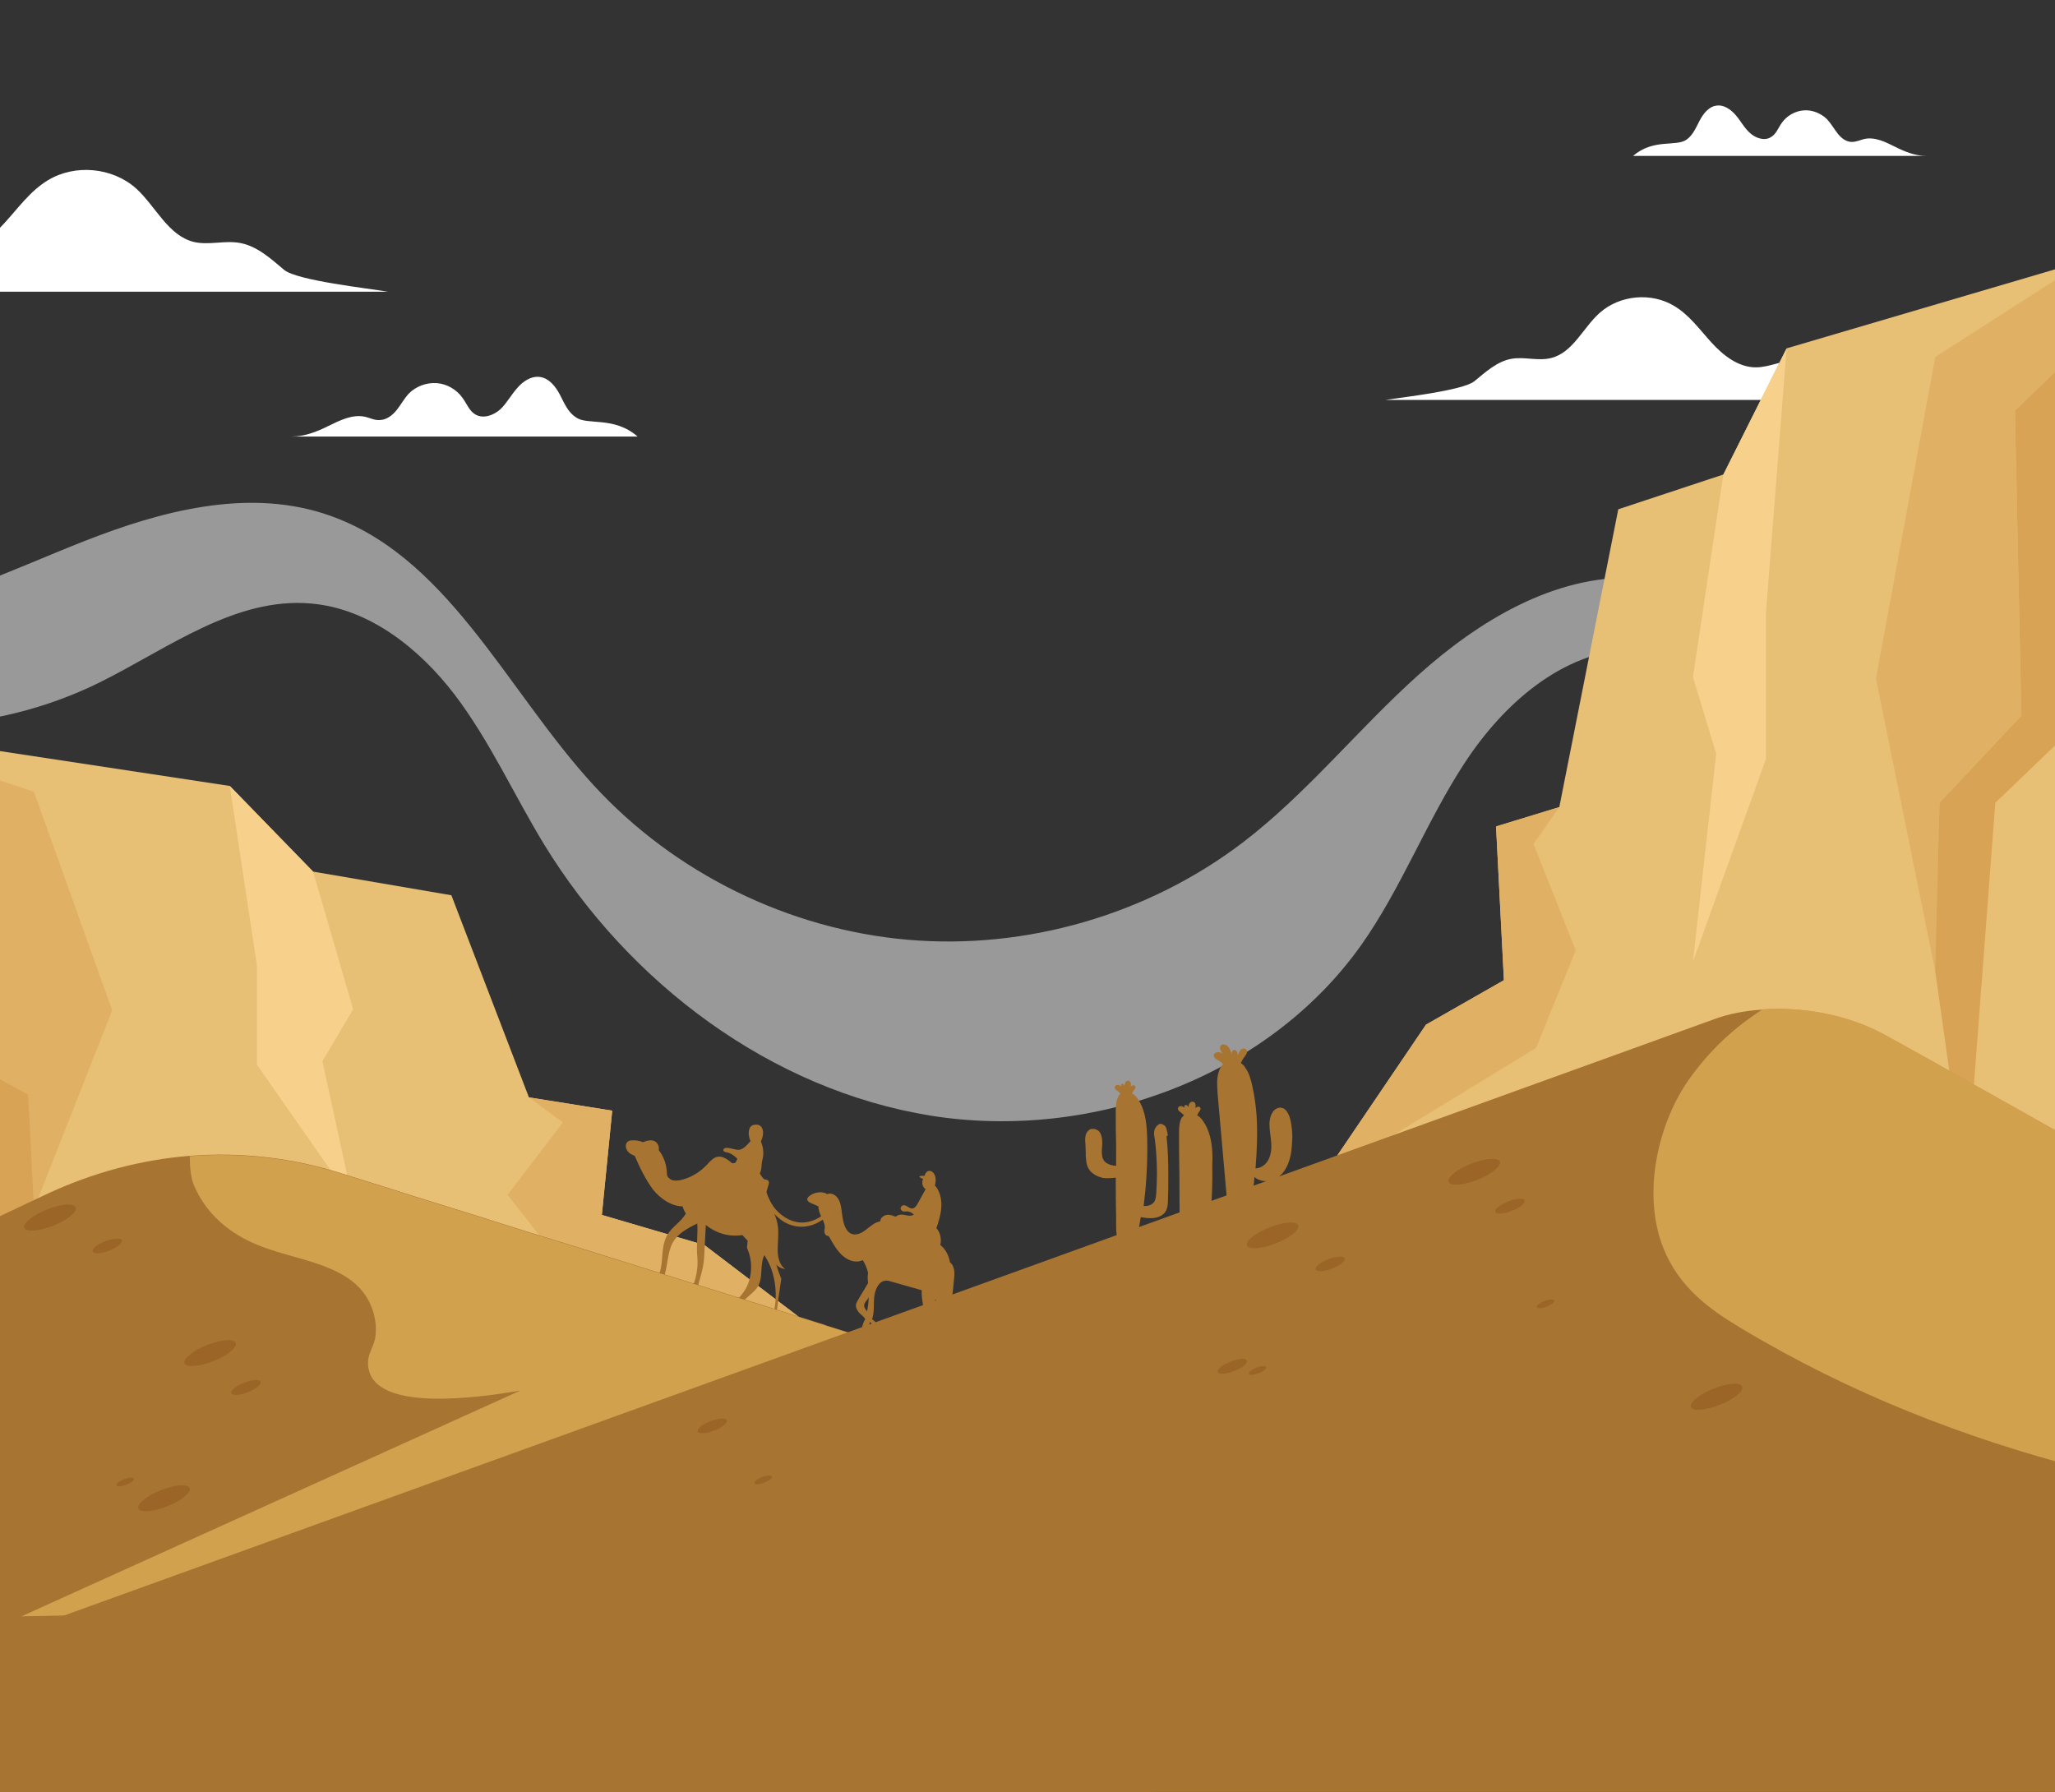 <svg width="414" height="361" viewBox="0 0 414 361" fill="none" xmlns="http://www.w3.org/2000/svg">
<rect x="0" y="0" width="414" height="361" fill="#333333" stroke="none"/>
<g clip-path="url(#clip0_3103_42613)">
<g opacity="0.5">
<path d="M491.905 152.345C460.945 168.734 421.489 167.651 391.465 149.529C371.089 137.183 353.089 117.111 329.329 116.389C313.057 115.884 297.937 125.053 285.769 135.955C273.601 146.857 263.305 159.853 250.345 169.745C231.265 184.257 206.713 191.405 182.809 189.311C158.905 187.217 135.937 175.954 119.665 158.265C101.881 138.988 90.001 111.263 65.017 103.393C49.393 98.483 32.401 102.96 17.137 108.952C1.873 114.945 -13.175 122.526 -29.447 124.042C-45.791 125.558 -66.599 120.865 -73.367 105.848C-73.151 113.718 -72.863 121.66 -72.647 129.529C-44.711 147.363 -9.647 152.128 20.089 137.471C33.913 130.612 47.377 120.216 62.713 121.587C74.377 122.598 84.457 130.612 91.585 139.926C98.713 149.312 103.537 160.142 109.657 170.178C126.793 198.119 155.305 219.563 187.561 224.761C219.817 229.887 255.169 217.18 274.177 190.466C282.313 178.986 287.353 165.485 295.057 153.716C302.761 141.948 314.569 131.334 328.681 130.757C345.961 130.107 359.785 144.114 372.241 156.099C387.217 170.539 403.993 183.752 423.289 191.549C442.585 199.347 464.833 201.368 484.201 193.715C486.001 180.286 490.177 165.702 491.905 152.345Z" fill="white"/>
</g>
<path d="M78.192 58.771H-50.4C-42.84 58.771 -34.92 56.749 -28.296 53.067C-25.56 51.551 -22.896 49.601 -19.728 49.385C-16.344 49.168 -13.176 51.045 -9.792 50.973C-5.616 50.973 -2.016 48.157 0.792 45.053C3.6 42.02 6.048 38.483 9.648 36.317C15.12 32.995 22.68 33.717 27.432 37.977C31.392 41.587 33.84 47.435 39.024 48.735C42.048 49.457 45.288 48.374 48.384 48.952C51.84 49.601 54.576 52.128 57.24 54.367C59.832 56.533 74.448 58.121 78.192 58.771Z" fill="white"/>
<path d="M128.448 87.94H58.752C61.344 87.94 63.792 87.001 66.096 85.846C68.472 84.691 70.992 83.391 73.584 83.969C74.52 84.185 75.456 84.691 76.464 84.618C77.832 84.618 79.056 83.68 79.92 82.597C80.784 81.514 81.432 80.286 82.368 79.276C83.808 77.832 85.896 77.037 87.984 77.182C90 77.326 92.016 78.481 93.168 80.142C94.032 81.297 94.536 82.813 95.832 83.535C97.416 84.402 99.432 83.68 100.8 82.452C102.096 81.225 102.96 79.564 104.184 78.193C105.336 76.821 107.064 75.666 108.864 75.954C110.664 76.243 111.96 77.904 112.824 79.564C113.688 81.225 114.408 83.03 115.992 84.041C118.224 85.774 123.624 83.752 128.448 87.94Z" fill="white"/>
<path d="M466.344 113.21H407.232C409.464 113.21 411.48 112.415 413.496 111.405C415.512 110.394 417.672 109.311 419.832 109.816C420.624 110.033 421.416 110.394 422.28 110.394C423.432 110.394 424.44 109.6 425.16 108.661C425.88 107.722 426.456 106.712 427.248 105.845C428.472 104.618 430.272 103.896 432 104.04C433.728 104.185 435.384 105.123 436.392 106.567C437.112 107.578 437.544 108.878 438.624 109.455C439.92 110.249 441.72 109.6 442.8 108.589C443.952 107.578 444.672 106.134 445.68 104.979C446.688 103.824 448.128 102.813 449.64 103.102C451.152 103.318 452.232 104.762 452.952 106.134C453.672 107.506 454.32 109.094 455.616 109.961C457.704 111.332 462.312 109.6 466.344 113.21Z" fill="white"/>
<path d="M279.072 80.575H388.152C381.744 80.575 374.976 78.842 369.432 75.738C367.128 74.438 364.824 72.778 362.16 72.633C359.28 72.417 356.616 74.005 353.736 74.005C350.208 74.005 347.184 71.622 344.808 69.023C342.432 66.424 340.344 63.464 337.32 61.659C332.712 58.843 326.304 59.421 322.272 63.031C318.888 66.063 316.872 71.045 312.48 72.128C309.888 72.778 307.152 71.839 304.56 72.272C301.608 72.778 299.304 74.944 297 76.821C294.624 78.698 282.24 80.07 279.072 80.575Z" fill="white"/>
<path d="M329 31.407H388.112C385.88 31.407 383.864 30.613 381.848 29.602C379.832 28.591 377.672 27.508 375.512 28.014C374.72 28.23 373.928 28.591 373.064 28.591C371.912 28.591 370.904 27.797 370.184 26.858C369.464 25.92 368.888 24.909 368.096 24.043C366.872 22.815 365.072 22.093 363.344 22.238C361.616 22.382 359.96 23.321 358.952 24.765C358.232 25.775 357.8 27.075 356.72 27.653C355.424 28.447 353.624 27.797 352.544 26.786C351.392 25.775 350.672 24.331 349.664 23.176C348.656 22.021 347.216 21.01 345.704 21.299C344.192 21.516 343.112 22.96 342.392 24.331C341.672 25.703 341.024 27.292 339.728 28.158C337.64 29.602 333.104 27.869 329 31.407Z" fill="white"/>
<path d="M473.834 244.469V262.88L266.186 237.538L287.282 206.42L302.978 197.467L301.394 166.493L314.138 162.594L326.018 102.596L347.186 95.593L359.93 70.178L420.266 52.417L430.346 59.132L427.97 80.142L436.97 89.6L443.594 152.775L455.402 167.287L450.074 200.716L473.834 244.469Z" fill="#E8C075"/>
<path d="M420.266 52.417L430.346 59.132L405.938 82.741L407.234 144.183L390.746 161.728V199.994L377.93 136.675L389.882 71.911L420.266 52.417Z" fill="#E0B165"/>
<path d="M430.345 59.132L427.969 80.142L415.441 85.99L420.265 144.183L401.977 161.728L396.073 239.56L389.881 195.734L390.745 161.728L407.233 144.183L405.937 82.741L430.345 59.132Z" fill="#D8A355"/>
<path d="M347.186 95.593L341.066 136.386L345.746 151.837L341.066 193.713L355.754 152.92V123.534L359.93 70.178L347.186 95.593Z" fill="#F7D08B"/>
<path d="M314.138 162.594L308.954 170.031L317.45 191.474L309.458 211.113L266.186 237.538L287.282 206.42L302.978 197.467L301.394 166.493L314.138 162.594Z" fill="#E0B165"/>
<path d="M-103.68 276.67V289.161L169.704 271.977L141.912 250.823L121.248 244.758L123.336 223.748L106.56 221.076L90.936 180.356L63.072 175.59L46.296 158.335L-33.192 146.277L-46.44 150.898L-43.272 165.121L-55.152 171.547L-63.864 214.434L-79.416 224.253L-72.36 246.996L-103.68 276.67Z" fill="#E8C075"/>
<path d="M-33.191 146.277L-46.44 150.898L-14.328 166.854L-16.055 208.586L5.689 220.499V246.491L22.608 203.532L6.841 159.49L-33.191 146.277Z" fill="#E0B165"/>
<path d="M-46.44 150.898L-43.272 165.121L-26.784 169.092L-33.191 208.586L-9.143 220.499L-1.295 273.349L6.841 243.603L5.689 220.499L-16.055 208.586L-14.327 166.854L-46.44 150.898Z" fill="#D8A355"/>
<path d="M63.073 175.59L71.137 203.315L64.945 213.784L71.137 242.231L51.769 214.506V194.579L46.297 158.335L63.073 175.59Z" fill="#F7D08B"/>
<path d="M106.56 221.076L113.4 226.13L102.24 240.715L112.752 254.072L169.704 271.977L141.912 250.823L121.248 244.758L123.336 223.748L106.56 221.076Z" fill="#E0B165"/>
<path d="M260.353 229.018C260.353 227.935 260.209 226.78 259.993 225.697C259.777 224.759 259.345 223.748 258.625 223.315C258.553 223.242 258.481 223.242 258.409 223.242C258.337 223.242 258.265 223.242 258.193 223.17C257.977 223.098 257.833 223.17 257.617 223.17C257.545 223.17 257.473 223.17 257.401 223.242C257.113 223.315 256.825 223.531 256.609 223.748C256.537 223.82 256.465 223.892 256.465 223.964C256.393 224.037 256.321 224.109 256.321 224.181C256.177 224.398 256.033 224.686 255.961 224.975C255.817 225.481 255.745 225.986 255.745 226.491C255.745 227.791 256.033 229.018 256.105 230.318C256.177 231.618 256.033 232.917 255.313 234C255.169 234.217 254.953 234.433 254.737 234.65C254.233 235.083 253.585 235.372 252.937 235.372C253.225 231.834 253.369 228.296 253.153 224.759C253.009 222.737 252.721 220.715 252.289 218.766C252.001 217.466 251.641 216.095 250.849 215.084C250.849 215.012 250.777 215.012 250.777 214.939C250.705 214.867 250.705 214.795 250.633 214.723C250.417 214.506 250.201 214.29 249.985 214.145C250.201 213.712 250.417 213.279 250.705 212.918C250.849 212.701 250.993 212.557 251.137 212.268C251.209 212.051 251.281 211.763 251.137 211.546C250.993 211.257 250.633 211.185 250.345 211.257C250.057 211.329 249.841 211.546 249.697 211.835C249.553 212.124 249.409 212.412 249.337 212.701C249.337 212.412 249.337 212.124 249.193 211.835C249.049 211.618 248.761 211.402 248.473 211.546C248.329 211.618 248.257 211.763 248.185 211.907C248.185 212.051 248.113 212.196 248.185 212.412C248.041 212.051 247.897 211.69 247.753 211.329C247.537 210.968 247.321 210.68 246.961 210.535C246.673 210.391 246.313 210.319 246.025 210.535C245.809 210.68 245.737 211.041 245.809 211.329C245.881 211.618 246.025 211.835 246.169 212.051C246.313 212.268 246.529 212.485 246.673 212.701C246.385 212.196 245.809 211.907 245.305 211.979C245.017 211.979 244.729 212.124 244.585 212.34C244.441 212.629 244.585 212.918 244.729 213.134C244.945 213.351 245.161 213.495 245.449 213.64C245.809 213.856 246.097 214.073 246.385 214.362C246.241 214.506 246.097 214.723 245.953 214.939C245.665 215.373 245.521 215.95 245.377 216.456C245.089 217.755 245.233 219.055 245.305 220.427C245.665 224.47 246.025 228.585 246.385 232.628C246.673 235.877 246.961 239.126 247.249 242.448C247.465 242.448 247.609 242.52 247.753 242.52C247.825 242.52 247.897 242.52 247.969 242.52C248.257 242.592 248.545 242.664 248.833 242.736C248.905 242.736 248.977 242.736 249.049 242.809C249.481 242.881 249.841 243.025 250.273 243.17C250.345 243.17 250.417 243.17 250.489 243.242C250.705 243.314 250.993 243.386 251.281 243.386C251.353 243.386 251.425 243.386 251.497 243.458C251.641 243.458 251.857 243.531 252.001 243.531C252.217 241.653 252.433 239.848 252.649 237.971C252.649 237.682 252.721 237.394 252.721 237.105C254.161 238.404 256.537 238.116 257.905 236.816C258.265 236.527 258.553 236.166 258.841 235.733C259.633 234.506 260.065 232.917 260.209 231.401C260.281 230.39 260.353 229.668 260.353 229.018Z" fill="#A87431"/>
<path d="M235.224 228.441C235.152 228.008 235.08 227.647 234.936 227.213C234.864 226.997 234.72 226.852 234.576 226.708C234.576 226.708 234.504 226.636 234.432 226.636C234.288 226.564 234.144 226.491 234 226.419C233.928 226.419 233.856 226.419 233.784 226.419H233.712C233.568 226.419 233.496 226.491 233.352 226.564L233.28 226.636C232.992 226.852 232.776 227.141 232.632 227.502C232.416 228.08 232.488 228.802 232.632 229.379C232.776 230.318 232.848 231.257 232.92 232.195C233.136 235.011 233.136 237.755 232.92 240.57C232.92 240.787 232.848 241.004 232.848 241.22C232.776 241.581 232.704 241.87 232.488 242.159C232.128 242.664 231.408 242.953 230.76 242.953C230.616 242.953 230.544 242.953 230.4 242.953C230.544 241.87 230.616 240.787 230.76 239.704C231.048 236.383 231.192 232.989 231.12 229.668C231.048 226.925 230.904 224.037 229.392 221.654C229.176 221.293 228.96 221.004 228.672 220.715C228.6 220.643 228.456 220.499 228.312 220.427C228.24 220.427 228.24 220.354 228.168 220.354C228.168 220.354 228.096 220.354 228.096 220.282C228.168 219.993 228.312 219.777 228.528 219.488C228.672 219.344 228.816 219.127 228.744 218.91C228.672 218.694 228.456 218.622 228.312 218.622C228.168 218.622 227.952 218.766 227.808 218.91C227.808 218.694 227.88 218.405 227.808 218.188C227.736 217.972 227.52 217.755 227.304 217.683C227.088 217.683 226.872 217.827 226.728 218.044C226.584 218.261 226.584 218.477 226.512 218.766C226.44 218.622 226.368 218.477 226.296 218.405C226.152 218.333 226.008 218.333 225.936 218.405C225.864 218.477 225.864 218.549 225.864 218.694C225.864 218.766 225.864 218.838 225.936 218.91C225.792 218.766 225.648 218.694 225.432 218.622C225.216 218.549 225.072 218.549 224.856 218.622C224.712 218.694 224.568 218.91 224.568 219.055C224.568 219.199 224.64 219.344 224.784 219.488C224.856 219.56 225 219.705 225.144 219.777C225.36 219.921 225.576 220.138 225.72 220.354C225.648 220.427 225.504 220.571 225.432 220.643C225.36 220.715 225.36 220.715 225.36 220.788C224.928 221.51 224.784 222.593 224.784 223.531C224.784 226.058 224.784 228.657 224.856 231.184C224.856 232.412 224.856 233.639 224.856 234.867C224.568 234.867 224.28 234.794 223.992 234.722C223.848 234.722 223.632 234.65 223.488 234.578C223.128 234.433 222.84 234.289 222.552 234C222.048 233.423 221.976 232.701 221.976 231.906C221.976 231.257 222.12 230.607 222.048 229.957C222.048 229.524 221.976 229.091 221.832 228.657C221.76 228.441 221.688 228.296 221.544 228.08C221.472 227.935 221.328 227.863 221.184 227.719C221.112 227.719 221.112 227.647 221.04 227.647C220.896 227.574 220.68 227.502 220.536 227.43C220.464 227.43 220.464 227.43 220.392 227.43C220.248 227.43 220.104 227.43 219.96 227.43H219.888C219.888 227.43 219.888 227.43 219.816 227.43C219.6 227.502 219.456 227.574 219.312 227.719C219.24 227.791 219.24 227.791 219.168 227.863C218.952 228.08 218.808 228.369 218.736 228.657C218.592 229.163 218.592 229.74 218.664 230.318C218.664 230.896 218.736 231.545 218.736 232.123C218.736 232.34 218.736 232.556 218.736 232.773C218.808 233.639 218.808 234.506 219.24 235.3C219.384 235.589 219.528 235.805 219.744 236.022C220.32 236.599 221.112 237.033 221.976 237.249C222.84 237.466 223.848 237.321 224.784 237.249C224.784 239.921 224.784 242.592 224.856 245.191V247.141C224.856 252.027 227.736 255.911 227.304 251.282L227.448 249.606C228.312 251.641 227.16 249.161 227.52 249.233L228.024 249.606C228.24 249.678 227.411 248.23 227.627 248.302L228.6 249.049C228.744 249.122 228.041 248.043 228.185 248.116L228.37 247.935C228.586 248.007 228.384 247.863 228.6 247.935H228.672C228.888 248.007 229.104 248.079 229.32 248.151C229.464 247.141 229.68 246.13 229.824 245.191C230.472 245.336 231.192 245.408 231.84 245.408C232.992 245.408 234.144 245.047 234.792 244.108C235.224 243.386 235.296 242.52 235.296 241.653C235.368 240.065 235.368 238.404 235.368 236.816C235.368 234.145 235.296 231.473 235.008 228.874C235.296 228.874 235.296 228.657 235.224 228.441Z" fill="#A87431"/>
<path d="M242.568 226.13C242.352 225.769 242.064 225.408 241.776 225.12C241.632 224.975 241.56 224.903 241.416 224.831C241.344 224.831 241.345 224.759 241.273 224.759C241.273 224.759 241.2 224.759 241.2 224.686C241.344 224.398 241.417 224.109 241.633 223.892C241.777 223.676 241.92 223.531 241.848 223.242C241.776 223.026 241.561 222.881 241.345 222.954C241.129 222.954 240.984 223.098 240.84 223.242C240.84 222.954 240.912 222.737 240.84 222.448C240.768 222.159 240.553 221.943 240.265 221.943C239.977 221.943 239.76 222.087 239.616 222.304C239.472 222.52 239.472 222.809 239.4 223.026C239.328 222.881 239.257 222.737 239.113 222.665C238.969 222.593 238.824 222.593 238.68 222.665C238.608 222.737 238.608 222.809 238.608 222.954C238.608 223.026 238.608 223.098 238.68 223.17C238.536 223.026 238.32 222.954 238.176 222.881C237.96 222.809 237.744 222.809 237.6 222.881C237.384 222.954 237.312 223.17 237.312 223.387C237.312 223.531 237.384 223.676 237.528 223.82C237.672 223.964 237.816 224.037 237.888 224.109C238.104 224.253 238.32 224.47 238.536 224.686C238.464 224.759 238.32 224.903 238.248 224.975C238.176 225.047 238.177 225.047 238.105 225.12C237.601 225.914 237.528 227.069 237.528 228.08C237.528 230.823 237.528 233.567 237.6 236.311C237.6 241.365 237.673 246.346 237.673 251.4V253.422C237.889 253.422 238.105 253.494 238.393 253.494C238.465 253.494 238.464 253.494 238.536 253.494C238.968 253.566 239.328 253.639 239.76 253.711H239.833C240.049 253.783 240.337 253.855 240.553 253.855C240.625 253.855 240.625 253.855 240.625 253.855C240.769 253.927 240.912 253.927 241.128 254H241.2C241.416 254.072 241.632 254.144 241.848 254.216C241.848 254.216 241.92 254.216 241.92 254.288C242.136 254.361 242.424 254.433 242.64 254.577C243.216 251.545 243.577 248.44 243.865 245.336C244.153 241.798 244.297 238.188 244.225 234.578C244.369 231.762 244.152 228.657 242.568 226.13Z" fill="#A87431"/>
<path d="M127.872 232.845C127.512 232.701 127.152 232.556 126.864 232.34C126.576 232.123 126.288 231.762 126.144 231.329C126 230.896 126.072 230.39 126.36 230.101C126.576 229.813 126.936 229.74 127.296 229.74C128.088 229.668 128.808 229.813 129.528 230.101C129.96 229.957 130.464 229.74 130.896 229.74C131.4 229.668 131.904 229.813 132.264 230.174C132.624 230.535 132.84 231.112 132.696 231.69C133.704 232.917 134.352 234.722 134.352 236.455C134.352 237.105 134.928 237.538 135.432 237.755C135.936 237.899 136.512 237.827 137.016 237.755C139.032 237.321 140.904 236.238 142.416 234.65C142.992 234 143.64 233.278 144.432 233.062C145.512 232.773 146.592 233.567 147.528 234.361C147.744 234.361 147.96 234.289 148.176 234.217C148.32 233.928 148.464 233.711 148.536 233.423C147.888 232.773 147.168 232.267 146.304 232.123C146.016 232.051 145.728 231.979 145.728 231.69C145.728 231.401 146.016 231.257 146.304 231.257C147.24 231.184 148.176 231.762 149.04 231.618C149.904 231.401 150.552 230.607 151.2 229.885C150.984 229.379 150.84 228.874 150.84 228.296C150.84 227.719 150.984 227.141 151.344 226.852C151.632 226.636 151.992 226.564 152.352 226.564C152.64 226.564 153 226.636 153.216 226.852C153.576 227.141 153.792 227.791 153.72 228.369C153.72 228.946 153.504 229.452 153.288 229.957C153.792 231.112 153.936 232.484 153.576 233.711C153.36 234.578 153.504 235.589 153.072 236.383C153.288 236.816 153.648 237.321 154.008 237.61C154.152 237.61 154.368 237.61 154.512 237.682C154.656 237.755 154.8 237.827 154.872 238.043C154.944 238.26 154.872 238.549 154.8 238.765C154.584 239.487 154.368 240.282 154.152 241.004C155.304 242.881 156.528 245.047 156.744 247.357C156.888 248.801 156.672 250.317 156.672 251.834C156.672 253.35 157.104 254.938 158.184 255.66C157.536 255.588 156.816 255.299 156.384 254.722C156.672 255.732 157.032 256.671 157.392 257.61C156.96 260.425 156.6 263.241 156.24 266.129C155.952 266.057 155.664 266.057 155.376 265.985C156.672 262.591 156.528 258.548 155.232 255.227C154.872 254.361 154.44 253.566 154.008 252.844C153.072 254.577 153.72 257.032 152.856 258.837C152.496 259.631 151.848 260.209 151.2 260.786C150.12 261.725 149.04 262.664 147.96 263.602C147.528 263.458 147.096 263.458 146.664 263.241C148.032 262.447 149.256 261.22 150.192 259.703C151.56 257.321 151.704 253.927 150.48 251.4C150.552 250.895 150.552 250.39 150.624 249.956C150.264 249.595 149.904 249.162 149.544 248.801C147.024 249.234 144.36 248.512 142.2 246.78C142.056 248.946 141.984 251.256 141.84 253.494C141.696 255.877 140.76 258.115 140.256 260.498C139.608 260.209 139.032 259.992 138.384 259.776C138.816 259.703 139.248 259.415 139.536 258.981C139.824 258.548 139.968 258.043 140.112 257.537C140.472 256.093 140.616 254.577 140.472 253.061C140.256 250.895 140.616 248.657 140.472 246.491C139.536 246.924 138.6 247.429 137.736 248.007C136.872 248.585 136.08 249.379 135.504 250.39C134.352 252.556 134.568 255.299 133.632 257.61C132.984 257.971 132.264 258.332 131.616 258.62C132.768 257.61 133.2 255.66 133.344 253.927C133.488 252.195 133.56 250.39 134.352 248.946C135.288 247.141 137.16 246.274 138.168 244.469C137.88 244.036 137.664 243.531 137.52 243.025C135.288 243.025 133.056 241.509 131.544 239.632C130.104 237.682 128.88 235.228 127.872 232.845Z" fill="#A87431"/>
<path d="M191.736 263.313C191.736 261.508 192.024 259.776 192.168 258.043C192.24 257.393 192.312 256.671 192.24 256.021C192.168 255.371 191.88 254.649 191.376 254.288C191.16 252.917 190.44 251.545 189.432 250.823C189.72 249.668 189.432 248.224 188.64 247.429C189.144 245.985 189.576 244.541 189.648 243.025C189.72 241.509 189.288 239.776 188.352 238.838C188.496 238.26 188.568 237.61 188.424 237.033C188.28 236.455 187.848 235.95 187.344 235.877C186.84 235.805 186.408 236.238 186.264 236.888C185.904 236.816 185.544 236.888 185.184 236.96C185.328 237.249 185.688 237.466 185.976 237.466C185.616 238.188 185.832 239.199 186.48 239.56C185.976 240.498 185.472 241.365 184.968 242.303C184.68 242.881 184.248 243.458 183.744 243.458C183.456 243.458 183.168 243.314 182.88 243.097C182.592 242.953 182.304 242.736 182.016 242.809C181.728 242.809 181.44 243.097 181.44 243.458C181.44 243.747 181.728 243.964 181.944 244.036C182.16 244.108 182.448 244.036 182.664 244.036C183.168 244.036 183.672 244.253 184.104 244.686C183.528 245.047 182.88 244.902 182.232 244.758C181.584 244.614 180.936 244.686 180.432 245.119C179.856 244.902 179.208 244.614 178.632 244.758C178.056 244.83 177.336 245.336 177.336 246.058C176.256 246.202 175.32 247.068 174.384 247.79C173.448 248.512 172.296 249.018 171.288 248.44C170.424 247.935 169.992 246.707 169.776 245.48C169.56 244.325 169.56 243.097 169.128 242.014C168.696 240.931 167.616 240.137 166.68 240.57C165.6 239.921 164.088 240.137 163.08 240.931C162.864 241.076 162.576 241.365 162.648 241.726C162.72 242.014 163.008 242.159 163.224 242.303C163.8 242.52 164.304 242.809 164.88 243.025C164.88 243.892 165.24 244.686 165.6 245.408C165.96 246.13 166.32 246.996 166.104 247.718C166.032 248.007 166.104 248.368 166.248 248.657C166.392 248.873 166.68 249.018 166.968 249.018C167.76 250.462 168.624 251.978 169.776 252.989C170.928 254 172.512 254.505 173.808 253.855C174.312 254.649 174.672 255.516 174.888 256.454C174.744 257.104 174.816 257.826 174.888 258.476C174.24 259.631 173.52 260.714 172.872 261.869C172.728 262.158 172.512 262.447 172.44 262.808C172.368 263.458 172.728 264.035 173.088 264.469C173.52 264.902 174.024 265.191 174.312 265.768C174.024 266.201 173.808 266.779 173.664 267.357C173.52 267.934 173.448 268.512 173.16 269.017C172.944 269.45 172.512 269.739 172.152 269.811C172.44 269.884 172.656 270.172 172.872 270.317C173.16 270.533 173.592 270.678 173.808 270.461C173.952 270.317 174.024 270.172 174.096 269.956C174.528 268.728 174.888 267.501 175.32 266.274C176.04 267.284 176.472 268.656 176.472 270.028C176.832 269.234 177.192 268.512 177.552 267.79C177.048 266.996 176.4 266.274 175.68 265.768C176.184 264.469 175.968 262.808 176.112 261.364C176.256 259.92 176.904 258.332 178.128 258.043C178.632 257.898 179.136 258.043 179.568 258.187C181.584 258.765 183.672 259.342 185.688 259.92C185.544 262.158 186.552 264.396 186.192 266.562C185.904 268.079 185.04 269.378 183.96 270.245C182.88 271.183 181.656 271.761 180.504 272.266C181.08 272.411 181.728 272.699 182.304 272.844C185.688 270.678 188.064 266.346 188.424 261.797C190.152 263.313 191.16 265.985 191.088 268.584C191.016 271.183 189.864 273.71 188.064 275.154C188.496 275.299 189.288 275.226 189.72 275.371C191.16 273.421 192.384 270.75 192.888 268.223C192.096 266.923 191.736 265.118 191.736 263.313ZM174.096 263.169C174.024 262.808 174.24 262.447 174.456 262.158C174.672 261.869 174.888 261.653 175.032 261.292C174.96 262.303 174.888 263.241 174.672 264.18C174.528 263.963 174.168 263.602 174.096 263.169Z" fill="#A87431"/>
<path d="M167.545 242.881C166.177 244.902 164.089 246.13 161.929 246.274C159.841 246.419 157.753 245.336 156.241 243.603C155.377 242.592 154.801 241.365 154.369 240.065C154.225 239.56 153.649 239.848 153.721 240.354C154.441 242.881 156.025 245.047 158.041 246.202C160.201 247.429 162.649 247.429 164.809 246.274C166.033 245.624 167.113 244.686 167.977 243.458C168.265 243.025 167.761 242.52 167.545 242.881Z" fill="#A87431"/>
<path d="M232.633 287.5V365.26H-206.207V342.372L9.217 240.643C18.577 236.238 28.369 233.639 38.233 232.845C48.457 232.051 58.825 233.206 68.833 236.383C72.073 237.394 75.457 238.477 78.985 239.56C79.849 239.848 80.785 240.137 81.649 240.426C82.369 240.643 83.017 240.859 83.737 241.076C84.457 241.292 85.105 241.509 85.825 241.726C89.569 242.881 93.457 244.108 97.417 245.336C98.065 245.552 98.785 245.769 99.433 245.985C104.185 247.502 109.081 249.018 114.049 250.534C114.697 250.751 115.273 250.895 115.921 251.112C129.601 255.371 143.785 259.848 157.393 264.108C158.473 264.469 159.481 264.757 160.489 265.118C162.073 265.624 163.585 266.057 165.097 266.562C165.601 266.707 166.105 266.851 166.609 267.068C171.721 268.656 176.689 270.245 181.441 271.689C182.377 271.977 183.313 272.266 184.321 272.555C185.185 272.844 186.049 273.06 186.841 273.349C187.633 273.566 188.497 273.855 189.289 274.143C189.937 274.36 190.513 274.504 191.089 274.721C192.025 275.01 192.889 275.299 193.825 275.587C194.257 275.732 194.689 275.876 195.121 276.021C195.841 276.237 196.561 276.454 197.281 276.67C197.569 276.743 197.857 276.887 198.145 276.959C198.721 277.176 199.297 277.32 199.873 277.465C201.241 277.898 202.609 278.331 203.977 278.764C204.337 278.909 204.697 278.981 205.057 279.125C206.353 279.558 207.649 279.919 208.945 280.353C209.305 280.497 209.665 280.569 210.025 280.714C211.249 281.075 212.473 281.508 213.625 281.797C213.985 281.941 214.345 282.013 214.705 282.158C215.353 282.374 216.001 282.519 216.649 282.735C216.937 282.807 217.225 282.952 217.513 283.024C218.305 283.241 219.097 283.529 219.889 283.746C220.105 283.818 220.249 283.89 220.465 283.89C220.681 283.963 220.825 284.035 221.041 284.035C221.545 284.179 222.121 284.324 222.553 284.54C223.633 284.829 224.569 285.19 225.505 285.407C225.937 285.551 226.369 285.695 226.801 285.768C227.089 285.84 227.305 285.912 227.593 285.984C227.809 286.056 228.025 286.129 228.241 286.201C228.745 286.345 229.177 286.49 229.609 286.634C229.825 286.706 229.969 286.778 230.185 286.778C230.329 286.851 230.473 286.851 230.617 286.923C230.761 286.995 230.977 286.995 231.121 287.067H231.193C231.337 287.139 231.481 287.139 231.553 287.212C232.129 287.356 232.489 287.428 232.633 287.5Z" fill="#A87431"/>
<path d="M232.632 290.749V321.001L4.32 325.622L104.832 280.136C95.976 281.652 76.608 284.251 74.376 276.237C73.512 273.133 75.24 271.761 75.6 269.45C76.104 266.201 75.024 262.808 73.296 260.498C71.568 258.187 69.264 256.815 67.032 255.805C62.064 253.566 56.808 252.844 51.768 250.751C46.728 248.657 41.76 245.047 39.096 238.838C38.448 237.394 38.232 235.083 38.232 232.917C48.456 232.123 58.824 233.278 68.832 236.455C72.072 237.466 75.456 238.549 78.984 239.632C79.848 239.921 80.784 240.209 81.648 240.498C82.368 240.715 83.016 240.931 83.736 241.148C84.456 241.365 85.104 241.581 85.824 241.798C89.568 242.953 93.456 244.18 97.416 245.408C98.064 245.624 98.784 245.841 99.432 246.058C104.184 247.574 109.08 249.09 114.048 250.606C114.696 250.823 115.272 250.967 115.92 251.184C129.6 255.444 143.784 259.92 157.392 264.18C158.472 264.541 159.48 264.83 160.488 265.191C162.072 265.696 163.584 266.129 165.096 266.635C165.6 266.779 166.104 266.923 166.608 267.14C171.72 268.728 176.688 270.317 181.44 271.761C182.376 272.05 183.312 272.338 184.32 272.627C185.184 272.916 186.048 273.133 186.84 273.421C187.632 273.638 188.496 273.927 189.288 274.216C189.864 274.432 190.512 274.577 191.088 274.793C192.024 275.082 192.888 275.371 193.824 275.66C194.256 275.804 194.688 275.948 195.12 276.093C195.84 276.309 196.56 276.526 197.28 276.743C197.568 276.815 197.856 276.887 198.144 277.031C198.72 277.176 199.296 277.392 199.872 277.537C201.24 277.97 202.608 278.403 203.976 278.836C204.336 278.981 204.696 279.053 205.056 279.197C206.352 279.631 207.648 279.992 208.944 280.425C209.304 280.569 209.664 280.641 210.024 280.786C211.248 281.147 212.472 281.58 213.624 281.869C213.984 282.013 214.344 282.085 214.704 282.23C215.352 282.446 216 282.591 216.648 282.807C216.936 282.88 217.224 283.024 217.512 283.096C218.304 283.313 219.096 283.602 219.888 283.818C220.104 283.89 220.248 283.963 220.464 283.963C220.68 284.035 220.824 284.107 221.04 284.107C221.544 284.251 222.12 284.396 222.552 284.612C223.632 284.901 224.568 285.262 225.504 285.479C225.936 285.623 226.368 285.768 226.8 285.84C227.088 285.912 227.304 285.984 227.592 286.056C227.808 286.129 228.024 286.201 228.24 286.273C228.744 286.417 229.176 286.562 229.608 286.706C229.824 286.778 229.968 286.851 230.184 286.851C230.328 286.923 230.472 286.923 230.616 286.995C230.76 287.067 230.976 287.067 231.12 287.139H231.192C231.336 287.212 231.48 287.212 231.552 287.284L232.632 290.749Z" fill="#D1A14E"/>
<path d="M38.233 299.847C38.449 300.785 36.361 302.446 33.481 303.529C30.601 304.612 28.081 304.756 27.865 303.818C27.649 302.879 29.737 301.218 32.617 300.135C35.425 299.052 37.945 298.908 38.233 299.847Z" fill="#9A6527"/>
<path d="M15.266 243.314C15.482 244.253 13.394 245.913 10.514 246.996C7.634 248.079 5.114 248.224 4.898 247.285C4.682 246.346 6.77 244.686 9.65 243.603C12.458 242.448 14.978 242.375 15.266 243.314Z" fill="#9A6527"/>
<path d="M47.522 270.606C47.738 271.544 45.65 273.205 42.77 274.288C39.89 275.371 37.37 275.515 37.154 274.577C36.938 273.638 39.026 271.977 41.906 270.894C44.786 269.811 47.306 269.667 47.522 270.606Z" fill="#9A6527"/>
<path d="M52.49 278.403C52.634 278.981 51.41 279.919 49.826 280.497C48.17 281.147 46.73 281.147 46.586 280.641C46.442 280.064 47.666 279.125 49.25 278.548C50.906 277.898 52.346 277.826 52.49 278.403Z" fill="#9A6527"/>
<path d="M24.554 249.884C24.698 250.462 23.474 251.4 21.89 251.978C20.234 252.628 18.794 252.628 18.65 252.122C18.506 251.545 19.73 250.606 21.314 250.029C22.97 249.379 24.41 249.379 24.554 249.884Z" fill="#9A6527"/>
<path d="M27.002 297.897C27.074 298.258 26.354 298.764 25.418 299.125C24.41 299.486 23.618 299.558 23.474 299.197C23.402 298.836 24.122 298.33 25.058 297.969C26.066 297.608 26.93 297.608 27.002 297.897Z" fill="#9A6527"/>
<path d="M491.257 271.328V361H-85.463L345.097 205.409C348.121 204.254 351.577 203.604 355.105 203.387C363.313 202.81 372.313 204.543 379.441 208.369C380.737 209.091 382.033 209.813 383.401 210.535C383.761 210.752 384.121 210.968 384.553 211.185C388.441 213.351 392.689 215.734 397.153 218.261C397.873 218.622 398.521 219.055 399.241 219.416C402.553 221.293 405.937 223.17 409.393 225.12C409.969 225.481 410.617 225.769 411.193 226.13C411.553 226.347 411.913 226.564 412.345 226.78C413.065 227.213 413.857 227.574 414.577 228.008C418.177 230.029 421.849 232.051 425.521 234.145C426.025 234.433 426.529 234.722 427.033 234.939C430.201 236.744 433.369 238.477 436.465 240.209C437.617 240.859 438.769 241.509 439.849 242.087C440.641 242.52 441.433 243.025 442.225 243.458C442.801 243.819 443.377 244.108 444.025 244.469C444.673 244.83 445.321 245.191 445.969 245.552C446.545 245.841 447.121 246.202 447.625 246.491C448.921 247.213 450.289 248.007 451.585 248.729C452.017 249.018 452.521 249.234 452.953 249.523C452.953 249.523 453.025 249.523 453.025 249.595C453.745 250.029 454.465 250.39 455.113 250.751C455.257 250.823 455.473 250.967 455.617 251.039C456.049 251.256 456.481 251.545 456.913 251.761C463.537 255.516 469.657 258.909 474.769 261.869C475.129 262.086 475.417 262.23 475.777 262.447C484.993 267.573 490.897 270.967 491.257 271.328Z" fill="#A87431"/>
<path d="M491.258 271.328V307.211C443.162 303.312 394.706 293.998 350.642 267.501C344.594 263.891 338.258 259.415 335.09 251.4C330.698 240.354 334.082 225.914 340.562 217.033C345.026 210.896 349.778 206.781 355.106 203.315C363.314 202.738 372.314 204.47 379.442 208.297C380.738 209.019 382.034 209.741 383.402 210.463C383.762 210.68 384.122 210.896 384.554 211.113C388.442 213.279 392.69 215.661 397.154 218.188C397.874 218.549 398.522 218.983 399.242 219.344C402.554 221.221 405.938 223.098 409.394 225.047C409.97 225.408 410.618 225.697 411.194 226.058C411.554 226.275 411.914 226.491 412.346 226.708C413.066 227.141 413.858 227.502 414.578 227.935C418.178 229.957 421.85 231.979 425.522 234.072C426.026 234.361 426.53 234.65 427.034 234.867C430.202 236.672 433.37 238.404 436.466 240.137C437.618 240.787 438.77 241.437 439.85 242.014C440.642 242.448 441.434 242.953 442.226 243.386C442.802 243.747 443.378 244.036 444.026 244.397C444.674 244.758 445.322 245.119 445.97 245.48C446.546 245.769 447.122 246.13 447.626 246.419C448.922 247.141 450.29 247.935 451.586 248.657C452.018 248.946 452.522 249.162 452.954 249.451C452.954 249.451 453.026 249.451 453.026 249.523C453.746 249.956 454.466 250.317 455.114 250.678C455.258 250.751 455.474 250.895 455.618 250.967C456.05 251.184 456.482 251.473 456.914 251.689C463.538 255.444 469.658 258.837 474.77 261.797C475.13 262.014 475.418 262.158 475.778 262.375C484.994 267.573 490.898 270.967 491.258 271.328Z" fill="#D1A14E"/>
<path d="M351.001 279.414C351.217 280.353 349.129 282.013 346.249 283.096C343.369 284.179 340.849 284.324 340.633 283.385C340.417 282.446 342.505 280.786 345.385 279.703C348.265 278.548 350.785 278.475 351.001 279.414Z" fill="#9A6527"/>
<path d="M257.014 250.492C259.864 249.369 261.891 247.736 261.542 246.846C261.192 245.955 258.599 246.143 255.75 247.267C252.9 248.39 250.873 250.022 251.222 250.913C251.571 251.804 254.164 251.615 257.014 250.492Z" fill="#9A6527"/>
<path d="M302.184 234.072C302.4 235.011 300.312 236.672 297.432 237.755C294.552 238.838 292.032 238.982 291.816 238.043C291.6 237.105 293.688 235.444 296.568 234.361C299.448 233.278 301.968 233.134 302.184 234.072Z" fill="#9A6527"/>
<path d="M251.208 274.143C251.352 274.721 250.128 275.66 248.544 276.237C246.888 276.887 245.448 276.887 245.304 276.382C245.16 275.804 246.384 274.865 247.968 274.288C249.624 273.638 251.064 273.566 251.208 274.143Z" fill="#9A6527"/>
<path d="M307.152 241.87C307.296 242.448 306.072 243.386 304.488 243.964C302.832 244.614 301.392 244.614 301.248 244.108C301.104 243.531 302.328 242.592 303.912 242.014C305.568 241.365 307.008 241.292 307.152 241.87Z" fill="#9A6527"/>
<path d="M146.449 286.129C146.593 286.706 145.369 287.645 143.785 288.222C142.129 288.872 140.689 288.872 140.545 288.367C140.401 287.789 141.625 286.851 143.209 286.273C144.865 285.695 146.305 285.623 146.449 286.129Z" fill="#9A6527"/>
<path d="M270.937 253.494C271.081 254.072 269.857 255.01 268.273 255.588C266.617 256.238 265.177 256.238 265.033 255.732C264.889 255.155 266.113 254.216 267.697 253.639C269.353 253.061 270.721 252.989 270.937 253.494Z" fill="#9A6527"/>
<path d="M255.097 275.443C255.169 275.804 254.449 276.309 253.513 276.67C252.505 277.031 251.713 277.104 251.569 276.743C251.497 276.382 252.217 275.876 253.153 275.515C254.089 275.154 254.953 275.082 255.097 275.443Z" fill="#9A6527"/>
<path d="M313.129 262.014C313.201 262.375 312.481 262.88 311.545 263.241C310.537 263.602 309.745 263.674 309.601 263.313C309.529 262.952 310.249 262.447 311.185 262.086C312.121 261.725 312.985 261.653 313.129 262.014Z" fill="#9A6527"/>
<path d="M155.521 297.464C155.593 297.825 154.873 298.33 153.937 298.691C152.929 299.052 152.137 299.125 151.993 298.764C151.921 298.403 152.641 297.897 153.577 297.536C154.585 297.175 155.449 297.175 155.521 297.464Z" fill="#9A6527"/>
</g>
<defs>
<clipPath id="clip0_3103_42613">
<rect width="540" height="361" fill="white" transform="translate(-63)"/>
</clipPath>
</defs>
</svg>
